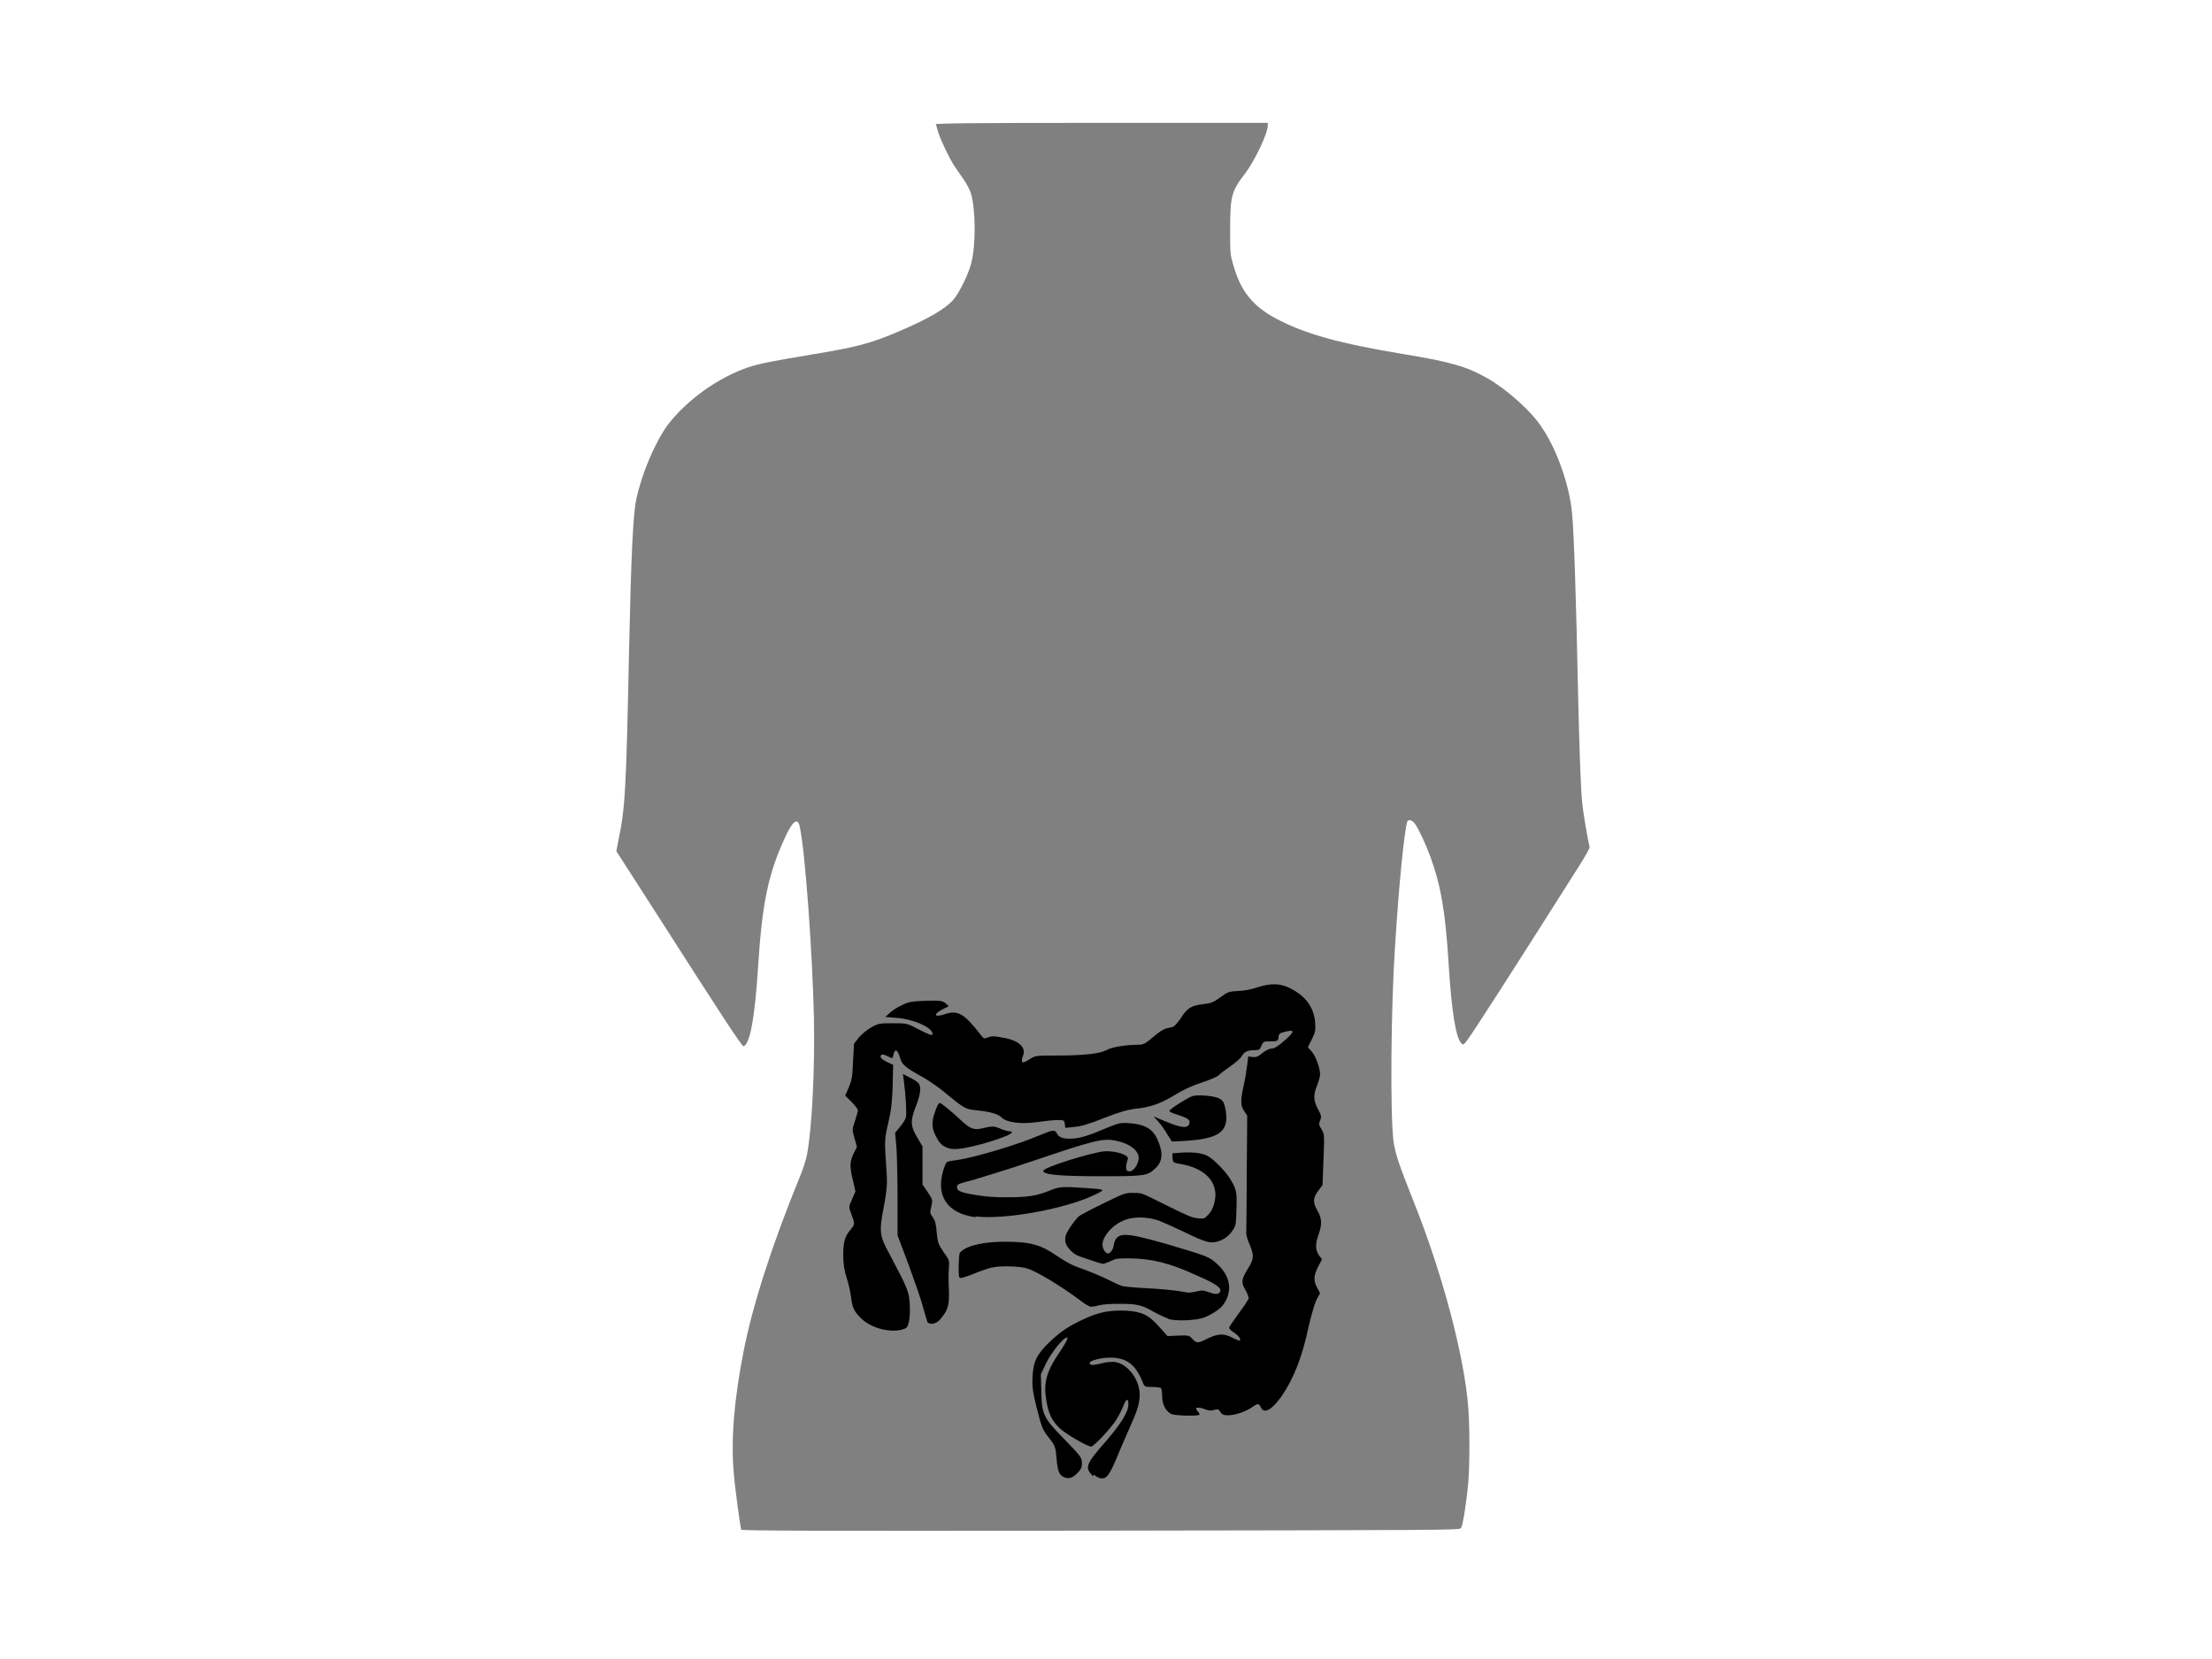 <svg xmlns="http://www.w3.org/2000/svg" viewBox="0 0 512 384">
<rect width="512" height="384" id="P007WIImgRct1" fill="#fff"/>

<path d="m 171.53,353.833 c -0.226,-0.679 -1.472,-9.843 -1.698,-13.011 -0.679,-7.694 0.113,-16.971 2.264,-27.946 2.038,-10.522 6.566,-24.665 12.905,-40.165 0.792,-1.81 1.585,-4.299 1.811,-5.544 1.132,-6.223 1.811,-19.347 1.585,-31.567 -0.34,-15.048 -2.038,-38.695 -3.283,-44.239 -0.453,-2.263 -1.698,-1.358 -3.509,2.715 -3.736,8.146 -5.207,14.935 -6.113,29.417 -0.792,12.446 -1.924,18.216 -3.396,18.668 -0.34,0.113 -5.207,-7.354 -18.451,-28.059 l -10.98,-17.084 0.453,-2.376 c 1.585,-7.581 1.811,-11.314 2.49,-44.125 0.453,-21.271 0.906,-31.567 1.698,-35.074 1.245,-5.883 4.415,-13.238 7.245,-17.084 4.415,-5.77 11.66,-10.975 18.678,-13.351 2.717,-0.905 5.207,-1.358 15.282,-3.055 9.622,-1.584 13.131,-2.489 19.697,-5.318 6.905,-2.942 10.641,-5.205 12.452,-7.241 1.358,-1.584 3.509,-5.883 4.188,-8.599 1.019,-4.073 1.019,-12.219 -0.113,-16.066 -0.226,-0.679 -0.906,-2.037 -1.585,-3.055 -0.679,-1.018 -1.698,-2.489 -2.264,-3.281 -1.245,-1.923 -3.056,-5.77 -3.736,-7.807 -0.226,-0.792 -0.453,-1.697 -0.566,-1.81 -0.113,-0.226 7.698,-0.339 38.375,-0.339 h 38.488 v 0.566 c 0,1.923 -3.056,8.259 -5.207,11.088 -3.17,4.186 -3.509,5.091 -3.509,13.124 0,5.091 0,5.657 0.679,7.92 1.698,6.223 4.528,9.73 10.075,12.672 6.679,3.507 14.376,5.657 29.319,8.146 11.094,1.81 14.829,2.942 19.583,5.657 4.641,2.715 10.188,7.694 12.565,11.427 3.509,5.205 6.339,13.464 6.905,19.574 0.453,4.752 0.906,17.424 1.472,44.578 0.226,9.617 0.566,19.574 0.906,22.742 0.226,2.376 1.358,8.825 1.698,10.07 0.113,0.226 -0.906,2.037 -2.264,4.186 -16.753,26.475 -23.998,37.676 -25.923,40.392 -1.019,1.358 -1.019,1.358 -1.472,0.905 -1.245,-1.131 -2.264,-7.015 -2.943,-18.103 -0.792,-12.672 -1.811,-18.329 -4.302,-25.231 -1.132,-3.055 -2.717,-6.336 -3.509,-7.467 -0.679,-0.905 -1.585,-1.131 -1.811,-0.453 -0.679,2.376 -1.924,14.482 -2.83,29.191 -0.906,13.69 -1.132,38.129 -0.34,44.691 0.34,2.602 1.245,5.431 4.415,13.351 6.792,16.858 11.999,36.319 12.905,48.425 0.34,4.186 0.34,13.011 0,17.198 -0.34,4.073 -1.245,10.07 -1.698,10.635 -0.34,0.453 -4.415,0.453 -83.428,0.566 -69.391,0.113 -83.088,0 -83.201,-0.226 z" style="fill:#808080;" />
<path d="m 253.034,341.727 c -2.038,-2.037 -1.811,-2.715 3.056,-8.259 3.396,-3.96 5.094,-6.675 5.094,-8.373 0,-1.697 -0.566,-1.358 -1.358,0.792 -0.453,1.018 -1.245,2.489 -1.811,3.281 -1.472,2.037 -4.868,5.657 -5.434,5.657 -0.906,0 -5.773,-2.829 -7.245,-4.186 -1.811,-1.697 -2.717,-3.507 -3.17,-6.675 -0.679,-3.96 0.113,-6.675 3.17,-11.088 1.358,-2.037 1.924,-3.168 1.698,-3.281 -0.679,-0.226 -3.509,3.168 -4.868,5.883 l -1.245,2.602 0.113,4.073 c 0.113,5.318 0.453,5.997 5.434,11.088 3.736,3.847 3.962,4.186 3.962,5.431 0,1.018 -0.226,1.471 -1.132,2.376 -1.132,1.131 -2.038,1.358 -3.17,0.792 -1.019,-0.566 -1.358,-1.471 -1.585,-4.413 -0.226,-2.489 -0.34,-2.829 -1.585,-4.413 -1.698,-2.15 -1.811,-2.489 -3.056,-7.354 -0.792,-3.281 -1.019,-4.526 -0.906,-6.789 0.113,-3.621 0.906,-5.318 3.962,-8.259 2.604,-2.489 4.641,-3.847 8.49,-5.544 3.283,-1.471 5.66,-1.81 9.169,-1.697 3.622,0.226 5.207,0.905 7.698,3.734 l 1.924,2.15 2.49,-0.113 c 2.377,-0.113 2.604,0 3.283,0.792 1.019,1.018 1.245,1.018 3.283,0 2.49,-1.245 3.962,-1.358 5.886,-0.339 0.906,0.453 1.698,0.792 1.811,0.679 0.34,-0.339 -0.453,-1.245 -1.472,-1.923 -0.566,-0.339 -1.019,-0.792 -1.019,-1.018 0,-0.226 1.019,-1.697 2.264,-3.394 1.245,-1.697 2.264,-3.168 2.264,-3.507 0,-0.226 -0.34,-1.131 -0.792,-1.923 -1.019,-1.697 -0.906,-2.376 0.679,-4.978 1.358,-2.15 1.358,-3.055 0.34,-5.431 -0.453,-1.018 -0.792,-2.15 -0.792,-2.602 0,-0.453 0.113,-6.789 0.113,-14.03 l 0.113,-13.238 -0.679,-1.018 c -0.906,-1.245 -0.906,-2.489 -0.113,-6.11 0.34,-1.471 0.679,-3.621 0.792,-4.639 l 0.226,-1.923 1.019,0.113 c 0.792,0.113 1.358,-0.113 2.264,-0.905 0.679,-0.566 1.585,-1.018 1.924,-1.018 0.906,0 1.698,-0.566 3.509,-2.15 2.151,-1.923 2.038,-2.376 -0.453,-1.697 -0.906,0.226 -1.245,0.453 -1.245,1.245 -0.113,0.792 -0.226,0.905 -1.811,0.905 -1.585,0 -1.698,0 -2.151,1.018 -0.34,0.905 -0.566,1.018 -1.472,1.018 -1.698,0 -2.49,0.339 -3.056,1.358 -0.226,0.453 -1.358,1.471 -2.49,2.263 -1.132,0.792 -2.377,1.697 -2.83,2.15 -0.453,0.453 -2.151,1.131 -3.849,1.697 -1.811,0.566 -4.188,1.584 -6,2.715 -3.509,2.15 -6,3.055 -9.509,3.394 -1.811,0.226 -3.849,0.792 -7.245,2.15 -3.396,1.358 -5.32,1.923 -6.792,2.037 l -2.151,0.226 -0.113,-0.905 c -0.113,-0.905 -0.226,-0.905 -1.698,-0.905 -0.906,0 -2.943,0.226 -4.528,0.453 -3.849,0.566 -7.245,0.113 -8.377,-1.018 -0.792,-0.792 -2.49,-1.358 -5.886,-1.697 -2.49,-0.226 -2.943,-0.566 -6.679,-3.621 -1.698,-1.471 -4.188,-3.168 -5.547,-3.96 -4.302,-2.376 -4.981,-2.942 -5.434,-4.639 -0.566,-1.81 -1.132,-2.15 -1.472,-0.792 -0.226,1.131 -0.226,1.131 -1.472,0.453 -0.566,-0.226 -1.132,-0.453 -1.245,-0.339 -0.679,0.453 -0.226,1.018 1.132,1.697 l 1.472,0.679 -0.113,4.865 c -0.113,3.847 -0.34,5.657 -1.019,8.599 -0.906,3.96 -0.906,3.621 -0.34,12.106 0.113,2.037 0,3.621 -0.679,7.241 -1.132,5.883 -1.019,6.789 1.358,11.088 4.302,8.146 4.415,8.486 4.641,11.54 0.113,1.471 0,3.394 -0.226,4.186 -0.34,1.245 -0.453,1.358 -1.698,1.697 -2.717,0.679 -6.792,-0.339 -9.056,-2.376 -1.811,-1.697 -2.264,-2.489 -2.604,-5.091 -0.113,-1.131 -0.566,-3.168 -1.019,-4.526 -0.566,-1.81 -0.792,-3.168 -0.792,-5.318 0,-3.055 0.34,-4.299 1.811,-5.997 0.906,-1.131 0.906,-1.245 0,-3.621 -0.566,-1.471 -0.566,-1.471 0.226,-3.281 l 0.792,-1.81 -0.566,-2.489 c -0.792,-3.168 -0.792,-4.299 0.113,-6.223 l 0.792,-1.584 -0.566,-2.037 c -0.566,-1.923 -0.566,-2.037 0.113,-3.96 0.34,-1.131 0.679,-2.15 0.679,-2.489 0,-0.226 -0.679,-1.131 -1.472,-1.923 l -1.472,-1.471 0.792,-1.81 c 0.679,-1.584 0.906,-2.489 1.019,-5.997 l 0.226,-4.186 1.132,-1.471 c 0.679,-0.792 1.924,-1.81 2.943,-2.376 1.585,-0.905 2.038,-0.905 4.981,-0.905 3.17,0 3.283,0 6,1.471 2.717,1.358 3.396,1.584 3.056,0.679 -0.566,-1.471 -4.754,-3.168 -8.264,-3.394 l -2.604,-0.226 1.019,-0.905 c 0.566,-0.566 1.811,-1.358 2.83,-1.81 1.585,-0.792 2.264,-0.905 5.547,-1.018 3.283,-0.113 3.849,0 4.528,0.566 l 0.792,0.679 -1.358,0.679 c -2.49,1.245 -2.038,2.037 0.566,1.131 2.83,-0.905 4.302,-0.113 7.924,4.526 0.906,1.245 1.019,1.245 1.924,0.905 0.792,-0.339 1.472,-0.339 3.17,0 3.736,0.566 5.66,2.15 4.981,4.073 -0.679,1.923 -0.34,2.15 1.585,0.905 1.245,-0.792 1.472,-0.792 6.226,-0.792 6.339,0 9.962,-0.453 11.433,-1.245 1.132,-0.679 4.415,-1.245 7.245,-1.245 1.358,0 1.698,-0.226 3.622,-1.81 1.132,-1.018 2.377,-1.81 2.83,-1.923 0.34,-0.113 1.019,-0.226 1.472,-0.339 0.566,-0.113 1.132,-0.792 2.038,-2.037 1.472,-2.376 2.377,-2.942 5.094,-3.281 2.038,-0.226 2.49,-0.453 4.075,-1.584 1.698,-1.245 1.924,-1.358 3.962,-1.471 1.245,0 3.17,-0.339 4.415,-0.792 3.509,-1.131 5.66,-1.018 8.15,0.339 3.396,1.81 5.207,4.413 5.434,7.92 0.113,1.697 0,2.15 -0.792,3.734 l -0.906,1.81 0.906,1.018 c 0.906,1.018 1.924,3.734 1.924,5.318 0,0.453 -0.34,1.584 -0.679,2.489 -0.906,2.15 -0.906,3.507 0.226,5.544 0.792,1.471 0.792,1.81 0.453,2.602 -0.34,0.792 -0.226,1.131 0.34,2.037 0.679,1.131 0.679,1.358 0.453,7.015 l -0.226,5.883 -1.019,1.358 c -1.245,1.697 -1.245,2.715 -0.113,4.639 1.019,1.697 1.019,3.168 0.226,5.431 -0.792,2.15 -0.792,3.621 0.113,4.865 l 0.679,0.905 -0.906,1.697 c -1.019,2.037 -1.132,3.168 -0.226,4.865 l 0.679,1.245 -0.906,1.697 c -0.453,1.018 -1.245,3.847 -1.811,6.336 -1.358,6.562 -3.396,11.767 -6.113,15.727 -2.264,3.281 -4.188,4.299 -4.868,2.715 -0.453,-1.018 -0.679,-1.018 -2.151,0 -1.472,1.018 -3.849,1.81 -5.547,1.81 -0.906,0 -1.358,-0.226 -1.698,-0.792 -0.453,-0.679 -0.566,-0.679 -1.472,-0.453 -0.679,0.226 -1.245,0.226 -2.264,-0.226 -1.585,-0.566 -2.377,-0.339 -1.472,0.566 0.34,0.339 0.453,0.679 0.34,0.792 -0.34,0.339 -5.773,0.226 -6.566,-0.226 -1.245,-0.679 -2.038,-2.263 -2.038,-4.186 0,-0.905 -0.113,-1.81 -0.34,-1.81 -0.113,-0.113 -1.132,-0.226 -2.038,-0.226 -1.698,0 -1.698,0 -2.264,-1.471 -1.585,-3.734 -3.622,-5.318 -7.358,-5.318 -2.151,0 -4.754,0.679 -4.754,1.245 0,0.566 0.679,0.566 2.604,0.113 1.245,-0.339 2.49,-0.453 3.283,-0.339 2.83,0.453 5.434,3.734 5.66,7.128 0.113,1.923 -0.34,3.734 -2.038,7.467 -0.566,1.245 -1.698,3.96 -2.604,5.997 -2.151,5.318 -2.83,6.336 -4.075,6.336 -0.679,0 -1.245,-0.339 -1.924,-0.905 z" />
<path d="m 214.659,305.974 c -0.113,-0.339 -0.566,-1.81 -1.019,-3.394 -0.34,-1.584 -1.924,-5.883 -3.283,-9.73 l -2.604,-6.902 v -8.033 c 0,-4.413 -0.113,-9.843 -0.226,-11.88 l -0.34,-3.847 1.132,-1.358 c 0.566,-0.679 1.245,-1.697 1.358,-2.15 0.226,-0.792 0,-4.865 -0.453,-8.373 l -0.226,-1.697 1.585,0.792 c 0.906,0.453 1.811,1.018 2.038,1.358 0.679,0.792 0.453,2.602 -0.679,5.431 -1.245,3.168 -1.245,4.526 0.453,7.241 l 1.132,1.923 v 4.413 4.413 l 1.245,1.81 c 1.132,1.697 1.132,1.81 0.792,3.281 -0.34,1.358 -0.34,1.584 0.34,2.489 0.566,0.792 0.792,1.697 0.906,3.507 0.226,2.263 0.34,2.715 1.585,4.526 1.358,1.81 1.358,2.037 1.245,3.734 -0.113,1.018 -0.113,3.281 0,5.091 0.113,3.621 -0.226,4.639 -2.038,6.789 -1.019,1.131 -2.49,1.358 -3.056,0.453 z" />
<path d="m 270.353,305.182 c -0.679,-0.226 -2.151,-0.905 -3.17,-1.471 -2.943,-1.697 -4.075,-1.923 -8.037,-1.923 -2.377,0 -3.736,0.113 -4.754,0.339 -0.792,0.226 -1.585,0.339 -1.924,0.339 -0.226,0 -1.472,-0.679 -2.604,-1.584 -4.188,-3.168 -10.075,-6.675 -11.999,-7.241 -1.698,-0.566 -5.886,-0.679 -7.811,-0.339 -0.906,0.113 -2.83,0.792 -4.528,1.471 -1.698,0.679 -3.056,1.131 -3.283,1.018 -0.34,-0.113 -0.34,-0.453 -0.34,-2.942 0.113,-2.715 0.113,-2.829 0.679,-3.281 1.585,-1.358 5.32,-2.15 9.962,-2.15 5.886,0 8.377,0.679 12.112,3.281 2.377,1.584 3.622,2.263 6.339,3.168 1.245,0.453 3.509,1.358 5.094,2.15 1.585,0.792 3.283,1.584 3.849,1.697 0.566,0.113 2.943,0.339 5.32,0.453 4.415,0.226 7.132,0.566 9.056,0.905 0.792,0.226 1.358,0.113 2.49,-0.113 1.472,-0.339 1.585,-0.339 2.943,0.113 1.472,0.566 2.264,0.566 2.604,0 0.566,-0.905 -0.679,-1.81 -5.32,-3.847 -6.452,-2.942 -10.301,-3.847 -15.395,-3.96 -3.056,0 -3.283,0 -4.641,0.679 -0.792,0.339 -1.585,0.679 -1.811,0.566 -0.226,0 -1.698,-0.453 -3.283,-1.018 -2.717,-0.905 -3.056,-1.018 -4.075,-2.037 -1.245,-1.245 -1.472,-2.263 -1.132,-3.507 0.34,-1.131 2.377,-3.96 3.17,-4.526 0.34,-0.226 2.83,-1.584 5.434,-2.829 4.641,-2.263 4.868,-2.376 6.452,-2.489 0.906,0 2.151,0 2.604,0.226 0.566,0.113 3.283,1.471 6.226,2.942 4.528,2.263 5.434,2.602 6.679,2.715 1.358,0.113 1.472,0.113 2.151,-0.566 1.132,-1.018 1.811,-2.715 1.924,-4.752 0,-3.734 -2.943,-6.336 -8.037,-7.241 -0.906,-0.113 -1.698,-0.339 -1.698,-0.566 -0.113,-0.113 -0.226,-0.679 -0.226,-1.131 v -0.792 l 1.698,-0.113 c 2.717,-0.226 5.207,0 6.566,0.792 1.358,0.792 4.188,3.621 5.207,5.431 1.358,2.263 1.472,2.829 1.358,6.789 -0.113,3.394 -0.113,3.621 -0.679,4.639 -0.906,1.471 -2.038,2.376 -3.509,2.829 -1.811,0.566 -2.83,0.339 -7.924,-2.15 -2.377,-1.131 -4.981,-2.263 -5.773,-2.602 -2.943,-1.018 -6.339,-1.018 -8.603,0.113 -2.49,1.131 -4.528,3.621 -4.528,5.431 0,0.905 0.679,2.037 1.245,2.037 0.566,0 1.245,-0.905 1.358,-1.923 0.226,-1.584 1.019,-2.376 2.604,-2.376 1.698,0 4.188,0.566 9.396,2.037 9.848,2.942 10.075,2.942 12.112,4.865 3.056,2.829 3.396,6.449 1.132,9.391 -0.679,0.905 -2.604,2.15 -4.302,2.829 -1.811,0.679 -6.452,0.905 -8.264,0.339 z" />
<path d="m 225.979,281.762 c -5.547,-0.679 -8.49,-3.621 -8.15,-8.259 0.113,-1.584 0.906,-4.186 1.358,-4.526 0.113,-0.113 1.132,-0.339 2.264,-0.453 4.075,-0.566 14.263,-3.621 19.244,-5.77 2.943,-1.245 3.509,-1.358 3.962,-0.339 0.453,0.905 1.585,1.245 3.622,1.131 1.924,-0.113 3.962,-0.792 7.924,-2.489 2.83,-1.131 2.943,-1.131 4.641,-1.131 3.962,0.226 5.886,1.245 7.018,3.734 1.472,3.168 1.245,5.205 -0.453,6.789 -1.811,1.697 -2.377,1.81 -12.226,1.81 -9.962,0 -13.697,-0.339 -13.697,-1.245 0,-0.792 10.867,-4.186 14.15,-4.526 1.698,-0.113 3.962,0.339 4.981,1.018 0.566,0.453 0.566,0.453 0.226,1.471 -0.34,1.358 -0.226,2.15 0.453,2.15 1.019,0.113 2.264,-1.584 2.264,-3.168 0,-1.697 -2.264,-3.394 -5.434,-3.96 -2.83,-0.566 -5.094,0 -18.791,4.639 -6,2.037 -12.339,3.96 -14.263,4.526 -3.056,0.792 -3.396,0.905 -3.509,1.358 -0.226,1.018 0.453,1.471 4.075,2.037 2.717,0.453 4.075,0.566 7.471,0.566 4.868,0 6.905,-0.339 9.962,-1.584 2.151,-0.905 2.83,-0.905 8.15,-0.566 4.754,0.339 4.641,0.339 2.604,1.358 -6.566,3.394 -21.395,6.11 -28.187,5.205 z" />
<path d="m 270.24,262.641 c -0.566,-1.018 -1.472,-2.263 -2.151,-3.055 -0.679,-0.679 -1.132,-1.245 -0.906,-1.131 0.226,0.113 1.245,0.566 2.377,1.018 3.962,1.697 5.547,1.81 5.773,0.453 0.113,-0.792 -0.453,-1.131 -2.83,-1.923 -1.132,-0.339 -1.924,-0.679 -1.811,-0.905 0.113,-0.453 4.302,-3.055 5.32,-3.394 1.132,-0.339 4.188,-0.113 5.66,0.339 1.358,0.453 1.698,1.018 2.038,3.055 0.792,4.978 -1.585,6.562 -10.075,7.015 l -2.377,0.113 z" />
<path d="m 219.3,265.696 c -1.132,-0.453 -1.811,-1.018 -2.49,-2.376 -1.019,-1.81 -1.132,-2.942 -0.792,-4.639 0.453,-1.697 1.132,-3.394 1.472,-3.394 0.34,0 2.717,1.923 4.754,3.847 2.264,2.15 3.17,2.489 5.094,2.037 2.377,-0.566 2.717,-0.566 4.302,0.113 0.792,0.339 1.698,0.566 2.038,0.566 0.34,0 0.566,0.113 0.566,0.226 0,0.792 -9.056,3.621 -12.452,3.847 -1.019,0.113 -1.924,0 -2.49,-0.226 z" />
</svg>
